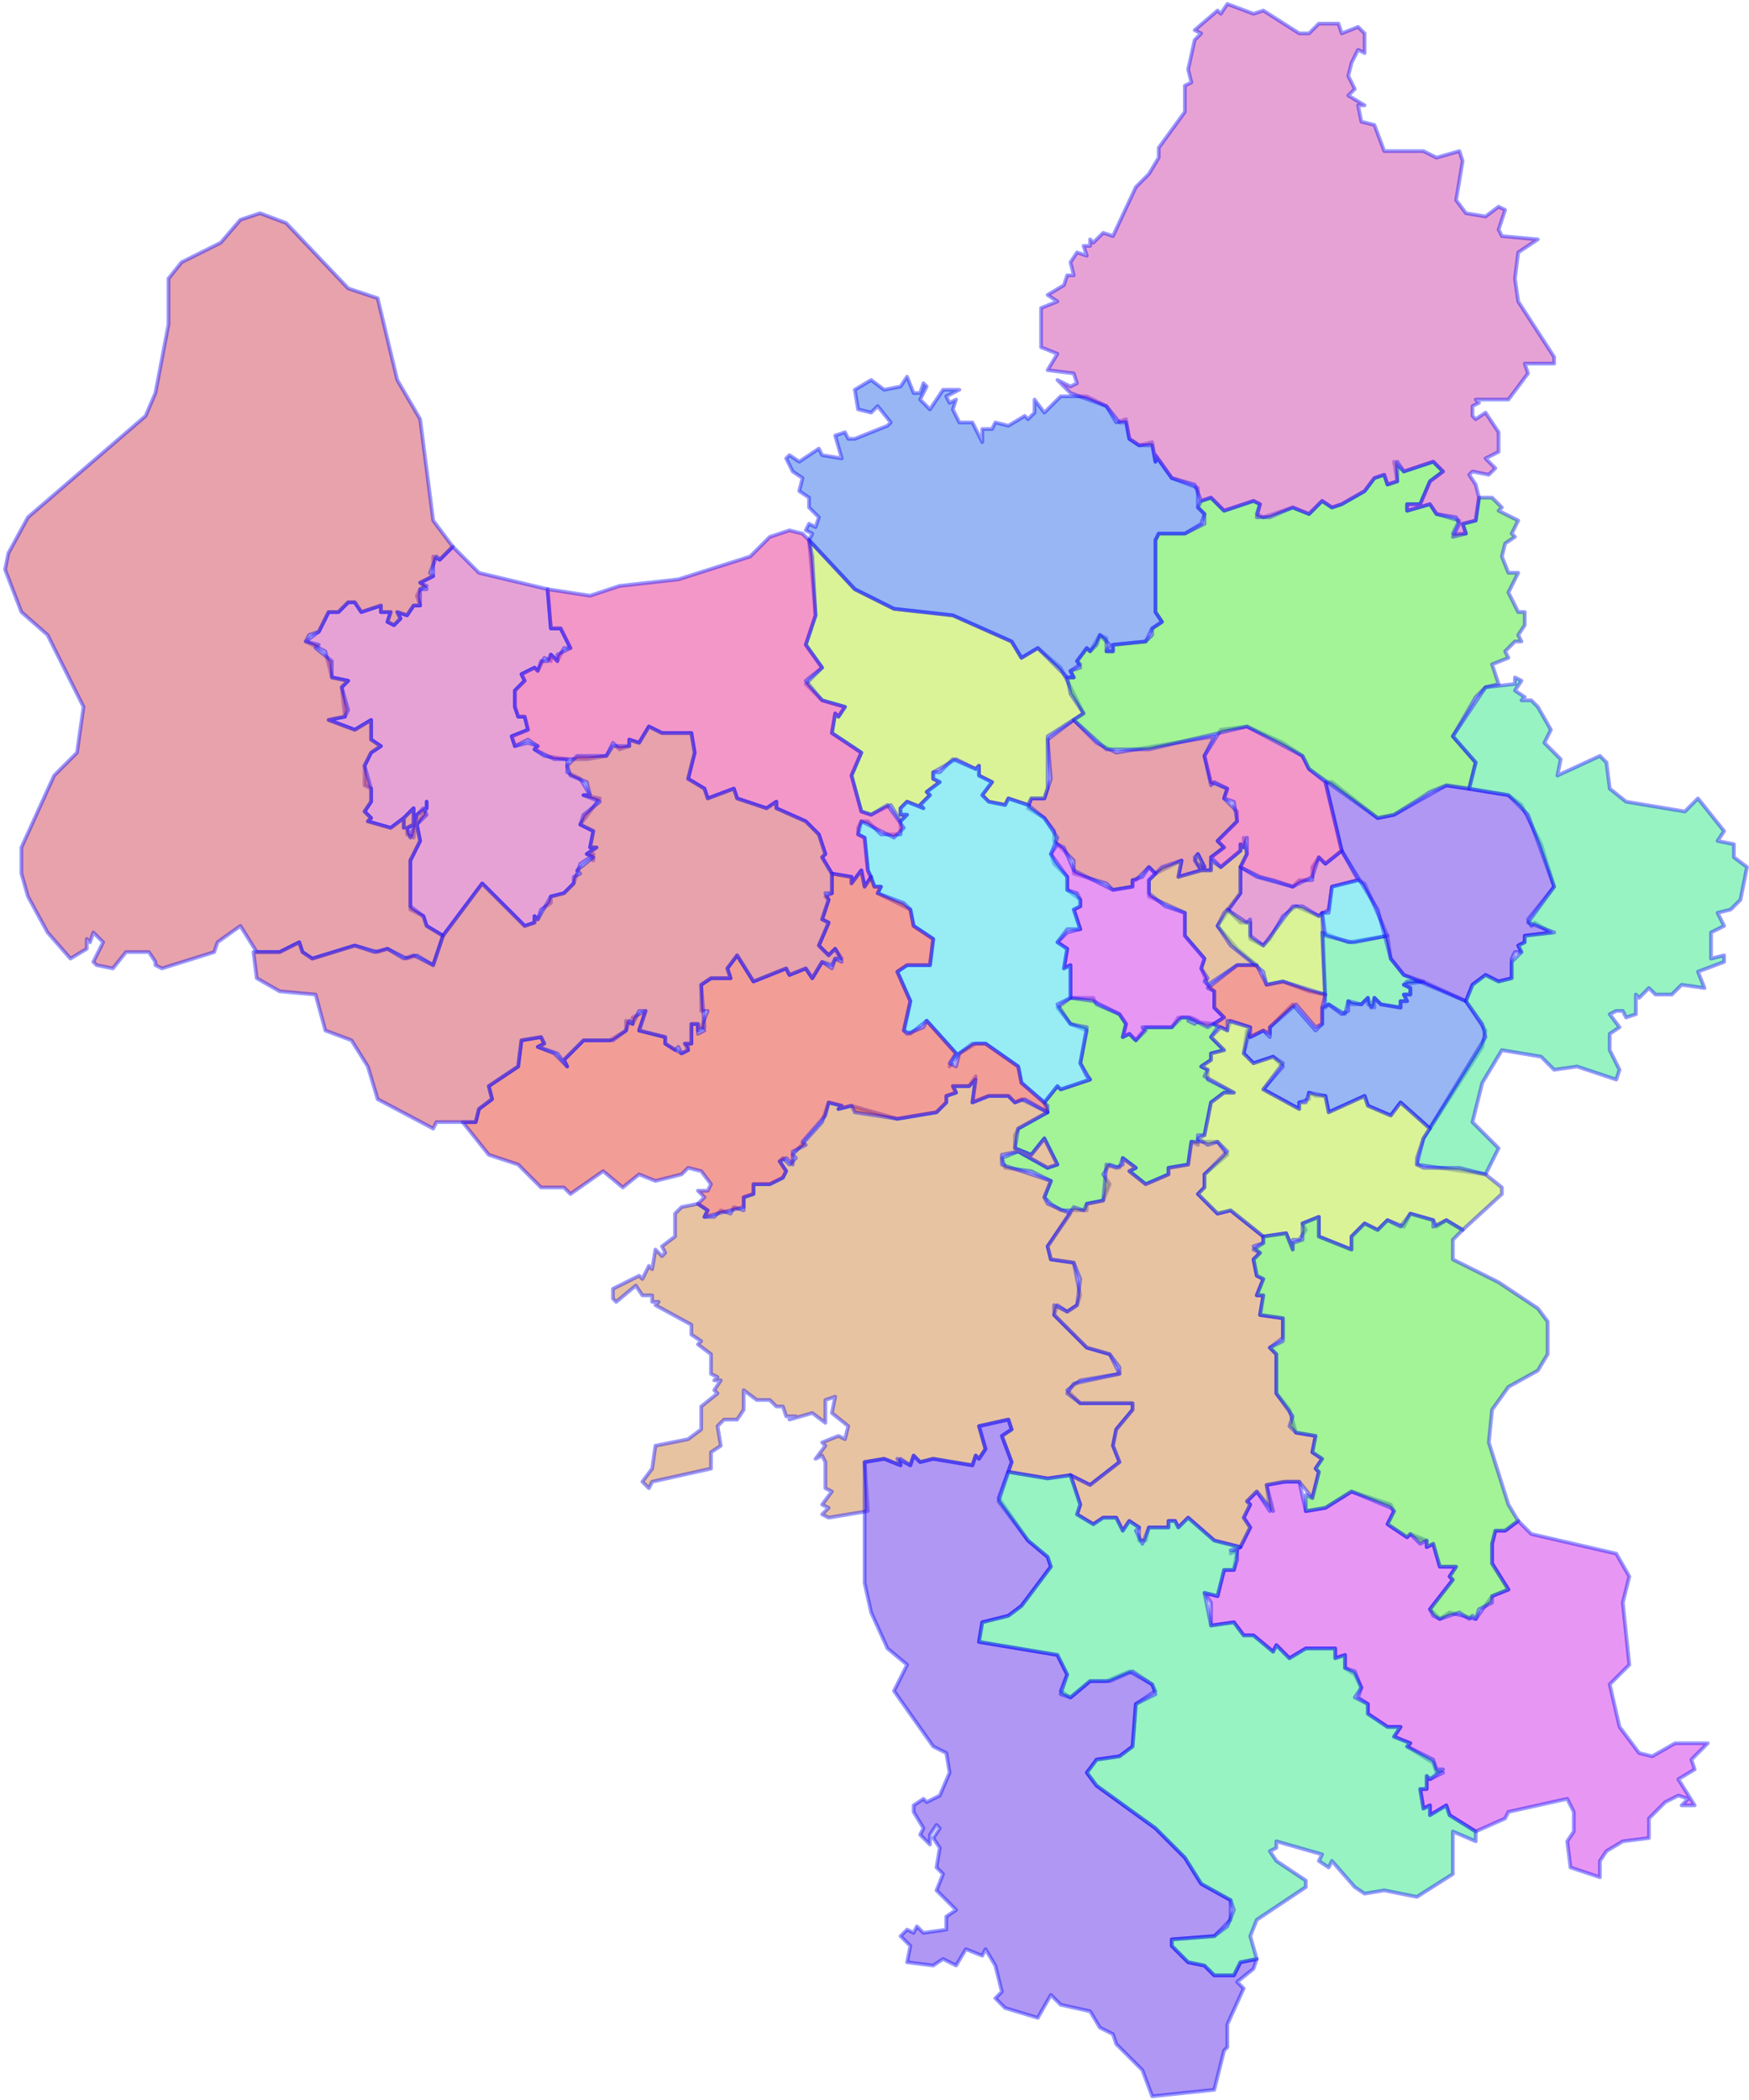 <svg width="469" height="563" viewBox="0 0 469 563" fill="none" xmlns="http://www.w3.org/2000/svg">
<g id="29" name="Hà Nội">
<path id="2930" class="district" name="Ba Đình" fill-rule="evenodd" clip-rule="evenodd" d="M339.635 252.611L338.758 253.488L335.251 251.735V247.353H332.623L329.118 243.846L332.623 239.465V232.454L337.006 235.082L346.646 237.711L348.398 235.958H351.903V232.454L353.656 229.824L355.408 231.577L359.79 228.071L364.171 235.958L357.161 237.711L356.284 243.846L353.656 245.599L347.522 242.971L344.016 245.599L340.511 251.735L339.635 252.611Z" fill="#D147AC" fill-opacity="0.5" stroke="#0000FF" stroke-opacity="0.4" stroke-linecap="round" stroke-linejoin="round"/>
<g id="2929" class="district" name="Bắc Từ Liêm">
<path id="Vector" fill-rule="evenodd" clip-rule="evenodd" d="M303.702 235.958V237.711L298.446 238.589L296.693 236.835L287.929 234.207V230.701L282.671 225.442V222.812L280.042 219.306L275.661 216.677L276.537 214.048H280.042L281.794 208.79L280.918 198.272L287.929 193.012L294.065 199.149L299.322 201.777L325.614 197.396L322.983 202.653L324.735 209.665L329.118 211.418L328.241 214.048L331.746 217.553V220.183L326.489 225.442L328.241 227.193L324.735 229.824V233.33H322.107V231.577L322.983 232.454L321.23 228.948L320.354 229.824L322.107 233.33L315.973 235.082L316.849 230.701L309.838 234.207L308.086 232.454L304.581 235.958H303.702Z" fill="#D1475A" fill-opacity="0.5"/>
<path id="Vector_2" d="M322.107 233.33H324.735V229.824L328.241 227.193L326.489 225.442L331.746 220.183V217.553L328.241 214.048L329.118 211.418L324.735 209.665L322.983 202.653L325.614 197.396L299.322 201.777L294.065 199.149L287.929 193.012L280.918 198.272L281.794 208.79L280.042 214.048H276.537L275.661 216.677L280.042 219.306L282.671 222.812V225.442L287.929 230.701V234.207L296.693 236.835L298.446 238.589L303.702 237.711V235.958H304.581L308.086 232.454L309.838 234.207L316.849 230.701L315.973 235.082L322.107 233.33ZM322.107 233.33V231.577L322.983 232.454L321.23 228.948L320.354 229.824L322.107 233.33Z" stroke="#0000FF" stroke-opacity="0.4" stroke-linecap="round" stroke-linejoin="round"/>
</g>
<g id="2928" class="district" name="Cầu Giấy">
<path id="Vector_3" fill-rule="evenodd" clip-rule="evenodd" d="M337.006 258.748H331.746L323.859 264.006L322.107 259.624L322.983 256.994L317.725 250.86V244.723L308.086 240.342V235.958L311.591 232.454L316.849 230.701L315.973 235.082L322.107 233.33L320.354 230.701L321.23 228.948L322.983 232.454L322.107 231.577V233.33H324.735V230.701L327.365 232.454L332.623 228.071V226.317L333.499 227.193V224.565L334.375 228.948L332.623 232.454V239.465L326.489 248.23L331.746 254.364L337.006 258.748Z" fill="#D18847" fill-opacity="0.5"/>
<path id="Vector_4" d="M322.107 233.33L315.973 235.082L316.849 230.701L311.591 232.454L308.086 235.958V240.342L317.725 244.723V250.86L322.983 256.994L322.107 259.624L323.859 264.006L331.746 258.748H337.006L331.746 254.364L326.489 248.23L332.623 239.465V232.454L334.375 228.948L333.499 224.565V227.193L332.623 226.317V228.071L327.365 232.454L324.735 230.701V233.33H322.107ZM322.107 233.33L320.354 230.701L321.23 228.948L322.983 232.454L322.107 231.577V233.33Z" stroke="#0000FF" stroke-opacity="0.4" stroke-linecap="round" stroke-linejoin="round"/>
</g>
<path id="2927" class="district" name="Đống Đa" fill-rule="evenodd" clip-rule="evenodd" d="M351.027 265.759L344.016 263.129L339.635 264.006L338.758 260.499L329.994 253.488L326.49 248.23L328.241 244.723L329.118 243.846L334.375 247.353L335.251 246.476V250.86L338.758 253.488L346.646 242.971H349.274L353.655 245.599L354.532 244.723L355.408 266.635L351.027 265.759Z" fill="#B7E830" fill-opacity="0.5" stroke="#0000FF" stroke-opacity="0.4" stroke-linecap="round" stroke-linejoin="round"/>
<path id="2926" class="district" name="Hà Đông" fill-rule="evenodd" clip-rule="evenodd" d="M281.794 322.728L280.042 320.975L281.794 316.593L276.537 313.963L269.526 313.087L268.65 310.459L273.032 308.705L280.918 313.087L283.548 312.21L280.042 305.199L276.537 309.581L272.156 307.828V304.322L273.032 302.571L280.918 298.187L280.042 295.557L283.548 291.176L284.424 292.053L292.31 289.423L289.681 285.041L291.434 276.276L287.053 274.523L283.548 270.141L287.053 267.512H293.186L294.065 269.264L300.198 271.894L301.95 274.523L301.075 278.028L302.826 277.153L304.581 278.904L307.209 275.4H314.219L315.973 272.77H319.478L321.23 273.647L320.354 274.523L318.602 273.647L325.614 274.523L326.489 275.4L324.735 278.028L328.241 281.535L324.735 282.412V284.165L322.107 285.916L323.859 286.793V289.423L330.87 292.929H328.241L324.735 295.557L322.983 304.322H321.23V306.952L319.478 306.075L318.602 312.21L313.343 313.087V314.84L307.209 317.47L302.826 313.963L304.581 313.087L301.075 310.459L300.198 313.087L297.57 312.21L295.817 314.84L297.57 317.47L295.817 321.852L291.434 322.728V324.481H284.424L281.794 322.728Z" fill="#49E830" fill-opacity="0.5" stroke="#0000FF" stroke-opacity="0.4" stroke-linecap="round" stroke-linejoin="round"/>
<path id="2925" class="district" name="hai Bà Trưng" fill-rule="evenodd" clip-rule="evenodd" d="M361.543 268.388L360.666 271.894L356.284 269.264L355.408 270.141L354.532 249.983L361.543 252.611L372.059 250.86L372.935 256.994L376.44 261.376L381.699 263.129L376.44 264.006L378.192 264.882V266.635H376.44L377.316 268.388H375.564V270.141L370.307 269.264L368.555 267.512V270.141L366.8 269.264V267.512L365.048 269.264H362.419L361.543 268.388Z" fill="#30E886" fill-opacity="0.5" stroke="#0000FF" stroke-opacity="0.4" stroke-linecap="round" stroke-linejoin="round"/>
<path id="2924" class="district" name="Hoàn Kiếm" fill-rule="evenodd" clip-rule="evenodd" d="M362.419 252.611L355.408 250.86L354.532 244.723H356.284L357.161 237.711L364.171 235.958L365.924 236.835L372.059 250.86L363.295 252.611H362.419Z" fill="#30DCE8" fill-opacity="0.5" stroke="#0000FF" stroke-opacity="0.4" stroke-linecap="round" stroke-linejoin="round"/>
<path id="2923" class="district" name="Hoàng Mai" fill-rule="evenodd" clip-rule="evenodd" d="M352.779 293.806L351.027 292.929V294.681L348.398 295.557V297.31L338.758 292.053L344.016 285.916L341.387 283.288L336.13 285.041L333.499 282.412L334.375 276.276L335.251 278.028L338.758 276.276L340.511 278.028V275.4L346.646 269.264L352.779 276.276L354.532 274.523V270.141L356.284 269.264L359.79 271.894L361.543 271.017V268.388L365.048 269.264L366.8 267.512L367.676 270.141L368.555 267.512L370.307 269.264L375.564 270.141V268.388H377.316L376.44 266.635H378.192V264.882L376.44 264.005L377.316 263.129H381.699L393.092 268.388L398.349 276.276L397.473 280.658L383.452 302.571L375.564 295.557L372.935 299.063L366.8 296.434L365.924 293.806L356.284 298.187L355.408 293.806H352.779Z" fill="#306EE8" fill-opacity="0.5" stroke="#0000FF" stroke-opacity="0.4" stroke-linecap="round" stroke-linejoin="round"/>
<path id="2922" class="district" name="Long Biên" fill-rule="evenodd" clip-rule="evenodd" d="M393.092 268.388L376.44 261.376L372.935 256.994L369.431 243.846L359.79 228.071L355.408 209.665H357.16L369.431 219.306L373.811 218.43L387.833 210.541L404.484 213.171L407.989 215.801L413.248 226.317L416.752 237.711L409.741 246.476L410.62 248.23L411.496 247.353L415.876 249.983L408.865 250.86V252.611L407.113 253.488L407.989 255.241H406.236L405.36 256.994V262.252L401.855 263.129L398.349 261.376L394.844 264.006L393.092 268.388Z" fill="#6130E8" fill-opacity="0.5" stroke="#0000FF" stroke-opacity="0.4" stroke-linecap="round" stroke-linejoin="round"/>
<path id="2921" class="district" name="Nam Từ Liêm" fill-rule="evenodd" clip-rule="evenodd" d="M328.241 272.77L323.859 275.4L318.602 272.77H316.849L314.219 275.4H306.333L307.209 276.276L304.581 278.904L302.826 277.153L301.074 278.028L301.95 274.523L300.198 271.894L293.186 268.388L287.053 267.512V258.748L285.3 259.624L286.176 254.364L283.548 252.611L286.176 249.983L289.681 249.107L287.929 243.846L289.681 242.971V241.218L286.176 238.589V235.082L282.67 231.577L281.794 228.948L283.548 226.317L285.3 227.193L287.929 233.33L298.446 238.589L303.702 237.711V235.958L306.333 235.082L308.086 232.454L309.838 234.207L308.086 235.958V239.465L312.467 242.971L317.725 244.723V250.86L322.983 256.994L322.107 259.624L323.859 262.252L322.983 263.129L325.614 265.759V270.141L328.241 272.77Z" fill="#D030E8" fill-opacity="0.5" stroke="#0000FF" stroke-opacity="0.4" stroke-linecap="round" stroke-linejoin="round"/>
<path id="2920" class="district" name="Tây Hồ" fill-rule="evenodd" clip-rule="evenodd" d="M337.882 235.082L332.623 232.454L334.375 228.948V224.565L333.499 227.193L332.623 226.317V228.071L327.366 232.454L324.735 229.824L328.241 227.193L326.49 225.442L331.746 220.183L330.87 214.924L328.241 214.048L329.118 211.418L325.614 209.665L324.735 210.541L322.983 202.653L327.366 195.642L334.375 194.765L344.016 199.149L349.274 202.653L351.027 206.159L355.408 209.665L359.79 228.071L355.408 231.577L353.655 229.824L351.903 235.082L346.646 237.711L341.387 235.958L337.882 235.082Z" fill="#E83092" fill-opacity="0.5" stroke="#0000FF" stroke-opacity="0.4" stroke-linecap="round" stroke-linejoin="round"/>
<path id="2919" class="district" name="Thanh Xuân" fill-rule="evenodd" clip-rule="evenodd" d="M354.532 274.523L352.779 275.4L347.522 269.264L340.511 275.4V277.153L338.758 276.276L335.251 278.028V275.4L329.994 273.647L329.118 276.276L325.614 274.523L328.241 272.77L325.614 270.141V265.759L323.859 264.882L331.746 258.748H337.006L339.635 264.006L344.016 263.129L355.408 266.635L354.532 270.141V274.523Z" fill="#E83D30" fill-opacity="0.5" stroke="#0000FF" stroke-opacity="0.4" stroke-linecap="round" stroke-linejoin="round"/>
<g id="2918" class="district" name="Sơn Tây">
<path id="Vector_5" fill-rule="evenodd" clip-rule="evenodd" d="M159.982 227.193L157.353 228.948H159.106V230.701L158.229 229.824L155.601 231.577L153.847 236.835L151.218 239.465L147.714 240.342V242.095L145.084 243.846L144.208 246.476L143.331 245.599V247.353L140.703 248.23L129.309 236.835L118.793 250.86L114.412 248.23L113.536 245.599L110.03 243.846V230.701L112.659 225.442L111.782 221.059L114.412 216.677L111.782 218.43L110.906 224.565L109.154 223.689V221.936L110.906 221.059V216.677L108.277 219.306L104.772 221.936L98.638 220.183L99.514 219.306L97.761 217.553L99.514 214.924V211.418L97.761 210.542V205.283L99.514 201.777L102.143 200.025L99.514 198.272V193.012L95.132 195.642L88.121 193.012L92.503 192.135L91.627 184.247L93.379 182.496L88.998 181.619L87.245 174.608L81.987 171.978L85.492 169.348L88.121 164.09H90.75L93.379 161.46H95.132L96.885 164.09L102.143 162.337V164.09H104.772L103.895 166.719L105.649 167.595L107.401 165.844L106.525 164.09L109.154 164.966L110.906 162.337H112.659L111.782 159.708L112.659 157.955H114.412L112.659 156.202L116.165 154.448V149.19L117.917 150.066L121.422 146.561L128.433 153.572L146.837 157.955L147.714 168.472H150.342L152.971 173.731H151.218L149.466 177.237L147.714 175.483V177.237L145.96 176.359L144.208 179.866L143.331 178.99L139.826 180.743L140.703 182.496L138.074 185.124V189.507L138.95 192.135H140.703L141.579 195.642L137.197 197.396L138.074 200.025L141.579 199.149L144.208 200.025L143.331 200.9L145.96 202.653L152.095 203.53V207.037L155.601 208.79L158.229 213.171H156.477L160.858 214.048L155.601 221.059L159.106 222.812L158.229 227.193H159.982Z" fill="#D147AC" fill-opacity="0.5"/>
<path id="Vector_6" d="M114.412 216.677L111.782 221.059L112.659 225.442L110.03 230.701V243.846L113.536 245.599L114.412 248.23L118.793 250.86L129.309 236.835L140.703 248.23L143.331 247.353V245.599L144.208 246.476L145.084 243.846L147.714 242.095V240.342L151.218 239.465L153.847 236.835L155.601 231.577L158.229 229.824L159.106 230.701V228.948H157.353L159.982 227.193H158.229L159.106 222.812L155.601 221.059L160.858 214.048L156.477 213.171H158.229L155.601 208.79L152.095 207.037V203.53L145.96 202.653L143.331 200.9L144.208 200.025L141.579 199.149L138.074 200.025L137.197 197.396L141.579 195.642L140.703 192.135H138.95L138.074 189.507V185.124L140.703 182.496L139.826 180.743L143.331 178.99L144.208 179.866L145.96 176.359L147.714 177.237V175.483L149.466 177.237L151.218 173.731H152.971L150.342 168.472H147.714L146.837 157.955L128.433 153.572L121.422 146.561L117.917 150.066L116.165 149.19V154.448L112.659 156.202L114.412 157.955H112.659L111.782 159.708L112.659 162.337H110.906L109.154 164.966L106.525 164.09L107.401 165.844L105.649 167.595L103.895 166.719L104.772 164.09H102.143V162.337L96.885 164.09L95.132 161.46H93.379L90.75 164.09H88.121L85.492 169.348L81.987 171.978L87.245 174.608L88.998 181.619L93.379 182.496L91.627 184.247L92.503 192.135L88.121 193.012L95.132 195.642L99.514 193.012V198.272L102.143 200.025L99.514 201.777L97.761 205.283V210.542L99.514 211.418V214.924L97.761 217.553L99.514 219.306L98.638 220.183L104.772 221.936L108.277 219.306M114.412 216.677L111.782 218.43L110.906 224.565L109.154 223.689V221.936L110.906 221.059V216.677L108.277 219.306M114.412 216.677V214.924M108.277 219.306V221.936" stroke="#0000FF" stroke-opacity="0.4" stroke-linecap="round" stroke-linejoin="round"/>
</g>
<g id="2917" class="district" name="Ba Vì">
<path id="Vector_7" fill-rule="evenodd" clip-rule="evenodd" d="M41.675 257.87L39.922 255.241H33.788L30.282 259.624L25.9 258.748L25.024 257.87L27.653 252.611L25.024 249.983L24.148 252.611L23.271 251.735V254.364L18.89 256.994L12.755 249.983L7.497 240.342L5.744 234.207V227.193L14.508 207.913L20.642 201.777L22.395 189.507L12.755 170.225L5.744 164.09L1.363 152.696L2.239 148.314L7.497 138.673L39.046 111.502L41.675 105.367L45.18 86.962V74.691L48.685 70.309L59.202 65.05L64.46 58.915L69.718 57.162L76.729 59.791L93.379 77.321L101.267 79.95L106.525 101.861L112.659 112.378L116.165 139.549L121.422 146.561L117.917 150.066L117.041 149.19L115.288 153.572L116.165 154.448L112.659 156.202L114.412 157.078L112.659 157.955V162.337H110.906L109.154 164.966L106.525 164.09L107.401 165.843L105.649 167.595L103.895 166.719L104.772 164.09H102.143V162.337L96.885 164.09L95.132 161.46H93.379L90.75 164.09H88.121L85.492 169.348L82.863 170.225L81.987 171.978L85.492 172.855L84.616 173.731L88.998 177.237V181.619L93.379 182.496L91.627 184.247L93.379 190.384L92.503 192.135L88.121 193.012L95.132 195.642L99.514 193.012V198.272L102.143 200.025L99.514 201.777L97.761 205.283L99.514 211.418V214.924L97.761 217.552L99.514 219.306L98.638 220.183L104.772 221.936L108.277 219.306L110.906 216.677V221.059L109.154 221.936L110.03 224.565L111.782 218.43L113.536 216.677L114.412 218.43L111.782 221.059L112.659 225.442L110.03 230.701V242.971L113.536 245.599L114.412 248.229L118.793 250.86L116.165 258.748L111.782 256.117L109.154 256.994L103.895 254.364L101.267 255.241L95.132 253.488L83.74 256.994L81.111 255.241L80.234 252.611L74.976 255.241H68.842L64.46 248.229L58.325 252.611L57.449 255.241L43.428 259.624L41.675 258.748V257.87Z" fill="#D1475A" fill-opacity="0.5"/>
<path id="Vector_8" d="M114.412 214.924V216.677M108.277 219.306L104.772 221.936L98.638 220.183L99.514 219.306L97.761 217.552L99.514 214.924V211.418L97.761 205.283L99.514 201.777L102.143 200.025L99.514 198.272V193.012L95.132 195.642L88.121 193.012L92.503 192.135L93.379 190.384L91.627 184.247L93.379 182.496L88.998 181.619V177.237L84.616 173.731L85.492 172.855L81.987 171.978L82.863 170.225L85.492 169.348L88.121 164.09H90.75L93.379 161.46H95.132L96.885 164.09L102.143 162.337V164.09H104.772L103.895 166.719L105.649 167.595L107.401 165.843L106.525 164.09L109.154 164.966L110.906 162.337H112.659V157.955L114.412 157.078L112.659 156.202L116.165 154.448L115.288 153.572L117.041 149.19L117.917 150.066L121.422 146.561L116.165 139.549L112.659 112.378L106.525 101.861L101.267 79.95L93.379 77.321L76.729 59.791L69.718 57.162L64.46 58.915L59.202 65.05L48.685 70.309L45.18 74.691V86.962L41.675 105.367L39.046 111.502L7.497 138.673L2.239 148.314L1.363 152.696L5.744 164.09L12.755 170.225L22.395 189.507L20.642 201.777L14.508 207.913L5.744 227.193V234.207L7.497 240.342L12.755 249.983L18.89 256.994L23.271 254.364V251.735L24.148 252.611L25.024 249.983L27.653 252.611L25.024 257.87L25.9 258.748L30.282 259.624L33.788 255.241H39.922L41.675 257.87V258.748L43.428 259.624L57.449 255.241L58.325 252.611L64.46 248.229L68.842 255.241H74.976L80.234 252.611L81.111 255.241L83.74 256.994L95.132 253.488L101.267 255.241L103.895 254.364L109.154 256.994L111.782 256.117L116.165 258.748L118.793 250.86L114.412 248.229L113.536 245.599L110.03 242.971V230.701L112.659 225.442L111.782 221.059L114.412 218.43L113.536 216.677L111.782 218.43L110.03 224.565L109.154 221.936L110.906 221.059V216.677L108.277 219.306ZM108.277 219.306V221.936" stroke="#0000FF" stroke-opacity="0.4" stroke-linecap="round" stroke-linejoin="round"/>
</g>
<path id="2916" class="district" name="Chương Mỹ" fill-rule="evenodd" clip-rule="evenodd" d="M206.428 375.316H202.923L199.418 372.686V377.945L197.665 380.573H194.16L192.407 382.327L193.283 387.587L190.655 389.338V393.722L174.879 397.226L174.003 398.979L172.25 397.226L174.879 393.722L175.755 387.587L184.52 385.833L188.026 383.204V377.069L192.407 373.563L191.531 372.686L193.283 370.057H191.531L192.407 369.18L190.655 368.304V363.045L187.15 360.416L188.026 359.539L185.396 357.786V355.157L175.755 349.898L176.634 349.021H174.879V347.268H172.25L170.498 344.64L165.239 349.021L164.363 348.145V345.517L171.374 342.011L172.25 342.887L174.003 339.38L174.879 340.257L175.755 334.999L177.51 336.752L178.386 335.876L177.51 334.123L181.015 331.493V325.358L182.767 323.605L187.15 322.728L189.778 324.481L188.902 326.234H191.531L193.283 324.481L195.912 325.358L196.788 323.605L199.418 324.481V320.975L202.047 320.098V317.47H206.428L209.935 315.716L210.811 313.963L209.059 311.335L209.935 310.459L211.688 312.21L213.439 310.459L212.564 309.581L220.451 300.818L222.203 295.557L225.708 296.434L224.832 297.31L228.337 296.434L240.607 299.941L251.124 298.187L253.752 295.557V293.806L256.381 292.929L255.505 291.176H259.885L261.64 288.546L260.761 295.557L265.145 293.806H270.402L272.156 295.557L273.908 294.681L280.918 298.187L273.032 302.571L272.156 307.828L276.537 309.581L280.042 305.199L283.548 312.21L280.918 313.087L273.032 308.705L268.65 309.581V312.21L281.794 316.593L280.042 320.975L280.918 322.728L287.053 325.358L280.918 334.123L281.794 337.627L287.929 338.504L289.681 347.268L288.805 349.898L286.176 351.652L283.548 349.898L282.67 352.529L291.434 361.292L297.57 363.045L300.198 368.304L289.681 370.057L286.176 372.686L289.681 376.192H303.702V377.945L299.322 383.204L298.446 387.587L300.198 391.968L292.31 398.103L287.053 395.475L280.918 396.351L270.402 394.598L271.278 391.968L268.65 384.957L271.278 383.204L270.402 380.573L262.516 382.327L264.268 388.461L262.516 391.091L261.64 390.215L260.761 392.845L250.245 391.091L246.74 391.968L244.988 390.215L244.112 392.845L241.483 391.091V392.845L237.101 391.091L231.843 391.968L232.719 405.116L222.203 406.867L220.451 405.991L222.203 404.239L220.451 403.363L223.08 399.856L221.327 398.979V391.968L220.451 390.215L218.696 391.091L221.327 387.587L220.451 386.71L224.832 384.957L226.585 385.833L227.461 382.327L223.08 378.822L223.956 374.439L221.327 375.316V381.45L217.82 378.822L211.688 380.573L213.439 379.698H210.811L209.935 377.069H208.181L206.428 375.316Z" fill="#D18847" fill-opacity="0.5" stroke="#0000FF" stroke-opacity="0.4" stroke-linecap="round" stroke-linejoin="round"/>
<path id="2915" class="district" name="Đan Phượng" fill-rule="evenodd" clip-rule="evenodd" d="M275.661 215.801L270.402 214.048L269.526 215.801L265.145 214.924L263.392 213.171L266.021 209.665L262.516 207.913V205.283L261.64 206.159L256.381 203.53L250.245 207.037V208.79L252 209.665L248.493 212.295L249.369 213.171L246.74 215.801L247.617 216.677L243.235 214.924L241.483 216.677V218.43H243.235L241.483 220.183L238.853 215.801L233.596 218.43L230.967 217.552L228.337 207.913L230.967 201.777L223.08 196.518L223.956 191.261L224.832 192.135L226.585 189.507L220.451 187.754L216.068 183.371L220.451 178.99L216.068 172.855L218.696 164.966L216.944 144.807L229.213 157.955L239.729 163.213L255.505 164.966L271.278 171.978L273.908 176.359L278.289 173.731L284.424 178.99L290.558 191.261L280.918 197.396V211.418L280.042 214.048H276.537L275.661 215.801Z" fill="#B7E830" fill-opacity="0.5" stroke="#0000FF" stroke-opacity="0.4" stroke-linecap="round" stroke-linejoin="round"/>
<path id="2914" class="district" name="Đông Anh" fill-rule="evenodd" clip-rule="evenodd" d="M380.823 214.048L373.811 218.43L369.431 219.306L351.027 206.159L349.274 202.653L334.375 194.765L308.086 200.9H296.693L287.929 193.012L290.558 191.261L287.053 186L286.176 181.619H287.929L287.053 179.866L289.681 178.99L288.805 177.237L291.434 173.731L292.31 174.608L294.941 170.225L296.693 171.101V174.608H298.446V172.854L307.209 171.978L308.962 170.225V168.472L311.591 166.719L309.838 164.09V144.807L310.714 143.054H317.725L322.983 140.425V137.796L321.23 136.043L322.107 134.29L324.735 133.413L328.241 136.92L336.13 134.29L337.882 135.167L337.006 137.796L338.758 138.673L346.646 136.043L351.027 137.796L354.532 134.29L357.161 136.043L359.79 135.167L365.924 131.661L368.555 128.155L371.182 127.279L372.059 129.908L374.687 129.031L373.811 123.772L376.44 126.402L384.328 123.772L386.957 126.402L383.452 129.031L380.823 135.167H377.316V136.92L383.452 135.167L385.204 137.796L391.339 139.549L389.587 143.054H393.092L392.215 140.425L395.72 139.549L396.597 133.413H400.103L402.731 136.043L401.855 136.92L407.113 139.549L405.36 143.054L406.236 143.931L403.608 145.685L402.731 149.19L404.484 153.572H407.113L404.484 158.831L407.113 164.09H408.865V167.595L407.113 170.225L407.989 171.978H406.236L403.608 174.608L404.484 176.36L400.103 178.113L401.855 183.371L398.349 184.247L395.72 186.878L389.587 197.396L395.72 204.406L393.968 211.418L387.833 210.541L383.452 212.295L380.823 214.048Z" fill="#49E830" fill-opacity="0.5" stroke="#0000FF" stroke-opacity="0.4" stroke-linecap="round" stroke-linejoin="round"/>
<path id="2913" class="district" name="Gia Lâm" fill-rule="evenodd" clip-rule="evenodd" d="M433.404 271.017L431.651 271.894L434.28 275.4L431.651 277.153V281.535L434.28 286.793L433.404 289.423L422.888 285.916L416.752 286.793L413.248 283.288L402.731 281.535L397.473 290.3L394.844 300.818L401.855 307.828L398.349 314.84L379.947 312.21L381.699 305.199L398.349 278.028L397.473 274.523L393.092 268.388L394.844 264.006L398.349 261.376L401.855 263.129L405.36 262.252V257.87L407.989 255.241L407.113 253.488L408.865 252.611V250.86L416.752 249.983L409.741 247.353L416.752 237.711L409.741 218.43L404.484 213.171L393.968 211.418L395.72 204.406L389.587 197.396L398.349 184.247L406.236 183.371V181.619L407.989 182.496L406.236 185.124L408.865 186.878L407.989 187.754H410.62L412.372 189.507L415.876 195.642L414.125 199.149L418.505 203.53L417.628 207.913L429.022 202.653L430.774 204.406L431.651 211.418L436.033 214.924L451.806 217.553L455.313 214.048L462.322 222.812L460.57 225.442L464.953 226.317V229.824L468.458 232.454L466.705 241.218L464.077 243.846L460.57 244.723L462.322 248.23L458.818 249.983V256.994L462.322 256.117V257.87L455.313 260.499L457.066 264.882L450.93 264.006L448.301 266.635H443.92L442.167 264.882L439.538 267.512L438.661 266.635V271.894L436.033 272.77L435.156 271.017H433.404Z" fill="#30E886" fill-opacity="0.5" stroke="#0000FF" stroke-opacity="0.4" stroke-linecap="round" stroke-linejoin="round"/>
<path id="2912" class="district" name="Hoài Đức" fill-rule="evenodd" clip-rule="evenodd" d="M292.31 289.423L284.424 292.053L283.548 291.176L280.042 295.557L273.908 290.3L273.032 285.916L264.268 279.782H261.64L257.256 282.412L254.629 285.916L256.381 282.412L248.493 273.647L244.112 277.153L242.359 276.276L244.112 268.388L240.607 260.499L243.235 258.748H249.369L250.245 251.735L244.988 248.23L244.112 243.846L235.348 239.465L236.224 237.711H234.472L232.719 233.33L231.843 224.565L230.091 223.689V221.936L230.967 220.183H232.719L236.224 223.689H241.483V220.183L243.235 218.43H241.483V216.677L243.235 214.924L247.617 216.677L246.74 215.801L249.369 213.171L248.493 212.295L252 209.665L250.245 208.79V207.037H252L255.505 203.53L261.64 206.159L262.516 205.283V207.914L266.021 209.665L263.392 213.171L265.145 214.924L269.526 215.801L270.402 214.048L275.661 215.801L280.042 219.306L283.548 224.565L281.794 228.948L286.177 235.082V238.589L288.805 239.465L289.681 241.218V242.971L287.929 243.846L289.681 249.107H286.177L283.548 252.611L286.177 254.364L285.3 259.624L287.053 258.748V267.512L283.548 269.264L287.053 274.523L291.434 275.4L289.681 285.041L291.434 288.546L292.31 289.423Z" fill="#30DCE8" fill-opacity="0.5" stroke="#0000FF" stroke-opacity="0.4" stroke-linecap="round" stroke-linejoin="round"/>
<path id="2911" class="district" name="Mê Linh" fill-rule="evenodd" clip-rule="evenodd" d="M309.838 144.807V164.09L311.591 166.719L308.962 168.472L307.209 171.978L298.446 172.855V174.608H296.693L297.57 172.855L294.941 170.225L294.065 172.855L292.31 174.608L291.434 173.731L288.805 177.237L289.681 178.113L287.053 179.866L287.929 181.619H286.177L278.289 173.731L273.908 176.36L271.278 171.978L255.505 164.966L239.729 163.213L229.213 157.955L216.944 144.807L217.82 143.054L216.068 142.178L216.944 140.425L218.696 141.302L219.575 138.673L216.944 136.043V133.413L214.315 131.661L215.192 128.155L212.564 126.402L210.811 122.896L211.688 122.02L214.315 123.772L219.575 120.267L220.451 122.02L225.708 122.896L223.956 116.761L226.585 115.885L227.461 117.638H229.213L237.977 114.131L238.853 113.255L235.348 108.873L233.596 110.626L230.091 109.749L229.213 104.491L233.596 101.861L237.101 104.491L241.483 103.614L243.235 100.985L244.988 105.368H246.74L247.617 102.737L248.493 103.614L246.74 107.12L249.369 109.749L252.876 104.491H257.256L253.752 106.244L254.629 107.997L256.381 107.12L255.505 109.749L257.256 113.255H260.761L263.392 118.514V115.009H266.021L266.897 113.255L270.402 114.131L274.784 111.502L275.661 112.379L277.413 110.626V107.12L280.042 110.626L284.424 106.244H291.434L296.693 108.873L299.322 113.255L301.95 112.379L302.826 117.638L305.457 119.39L308.962 118.514L309.838 123.772V122.02L314.219 128.155L321.23 130.784V136.043L322.983 137.796L322.107 140.425L317.725 143.054H310.714L309.838 144.807Z" fill="#306EE8" fill-opacity="0.5" stroke="#0000FF" stroke-opacity="0.4" stroke-linecap="round" stroke-linejoin="round"/>
<path id="2910" class="district" name="Mỹ Đức" fill-rule="evenodd" clip-rule="evenodd" d="M328.241 549.731L325.614 560.247L308.962 562L306.333 554.989L299.322 547.978L298.446 545.347L294.941 543.594L292.31 539.213L284.424 537.46L281.794 534.83L278.289 540.966L269.526 538.337L266.897 535.706L268.65 533.953L266.897 526.942L264.268 522.56L263.392 524.313L259.009 522.56L256.381 526.942L252.876 525.188L250.245 526.942L243.235 526.066L244.112 521.684L241.483 519.054L243.235 517.301L244.988 518.178L245.864 516.426L247.617 518.178L253.752 517.301V513.795L256.381 512.042L251.124 506.785L252.876 502.401L251.124 500.648L252 495.39L250.245 492.76L252 490.132L251.124 489.255L249.369 491.883V494.513L246.74 491.883L247.617 490.132L244.988 485.749V483.995L247.617 482.244L248.493 483.119L252 481.367L254.629 475.231L253.752 469.973L250.245 468.22L239.729 453.32L243.235 446.309L237.977 441.925L233.596 432.284L231.843 424.397V391.969L237.101 391.091L241.483 392.845L240.607 391.091L244.112 392.845L244.988 390.214L246.74 391.969L250.245 391.091L260.761 392.845L261.64 390.214L262.516 391.091L264.268 388.461L262.516 382.327L270.402 380.573L271.278 383.204L268.65 384.957L271.278 391.969L267.773 401.609L275.661 413.004L280.918 417.385L281.794 420.015L273.908 430.533L270.402 433.161L263.392 434.915L262.516 440.172L283.548 443.679L286.176 448.937L284.424 453.32L287.053 455.074L292.31 450.69H296.693L302.826 448.062L308.962 451.567L309.838 453.32L304.581 456.825L303.702 468.22L300.198 470.849L294.065 471.726L291.434 475.231L294.065 478.737L309.838 490.132L317.725 498.02L322.107 505.032L329.994 509.413V514.672L325.614 519.054L314.219 519.931V521.684L318.602 526.066L322.983 526.942L325.614 529.572H330.87L332.623 526.066L337.006 525.188L336.13 527.819L331.746 531.325L333.499 533.078L329.118 542.718V548.854L328.241 549.731Z" fill="#6130E8" fill-opacity="0.5" stroke="#0000FF" stroke-opacity="0.4" stroke-linecap="round" stroke-linejoin="round"/>
<path id="2909" class="district" name="Phú Xuyên" fill-rule="evenodd" clip-rule="evenodd" d="M403.608 487.502L395.72 491.007L388.709 486.626L387.833 483.995L383.452 486.626V483.995L381.699 484.873L380.823 479.614H382.576V476.108L383.452 476.984L386.957 475.231H385.204L384.328 472.602L377.316 468.22L378.192 467.343L373.811 465.59L375.564 462.961H372.059L366.8 459.455V456.825L364.171 455.074L365.048 452.443L363.295 448.937L360.666 447.186V443.68L358.038 444.556V441.925H350.15L345.768 444.556L342.263 441.049L341.387 442.802L336.13 438.421H333.499L330.87 434.915L324.735 435.791V429.656L322.983 427.027L326.49 427.903L328.241 420.891H330.87L331.746 415.632L329.994 416.509L332.623 414.756L335.251 409.497L333.499 406.867L335.251 403.363L334.375 402.485L337.006 399.856L340.511 405.116L339.635 398.103L344.016 397.226H348.398L350.15 405.116L355.408 404.239L362.419 399.856L372.935 403.363L373.811 405.116L372.059 408.621L377.316 412.127L378.192 411.25L382.576 413.004V414.756L384.328 413.881L386.081 420.015H390.463L388.709 422.643L389.587 423.52L383.452 431.408L386.081 434.038L388.709 432.284L395.72 434.038L400.103 427.903L404.484 426.15L400.103 419.138V413.881L400.979 410.374H403.608L407.113 407.744L410.62 411.25L433.404 416.509L436.909 422.643L435.156 429.656L436.909 446.309L431.651 451.567L434.28 462.961L439.538 469.973L443.044 470.849L449.177 467.343H457.942L453.561 471.726L454.437 474.354L450.054 476.984L454.437 483.995H450.93L452.684 482.244L450.054 481.367L446.549 483.119L442.167 487.502V492.76L435.156 493.636L430.774 496.267L429.022 498.897V503.278L421.135 500.648L420.257 493.636L422.012 491.007V485.749L420.257 482.244L404.484 485.749L403.608 487.502Z" fill="#D030E8" fill-opacity="0.5" stroke="#0000FF" stroke-opacity="0.4" stroke-linecap="round" stroke-linejoin="round"/>
<path id="2908" class="district" name="Phúc Thọ" fill-rule="evenodd" clip-rule="evenodd" d="M233.596 235.082L231.843 237.711L230.967 233.33L228.337 236.835V235.082L223.08 234.207L220.451 229.824L221.327 228.948L219.575 223.689L216.068 220.183L208.181 216.677V214.924L205.552 216.677L197.665 214.048L196.788 211.418L189.778 214.048L188.902 211.418L184.52 208.79L186.272 201.777L185.396 196.518H177.51L174.003 194.765L171.374 199.149L168.745 198.272V200.025L166.118 200.9L164.363 199.149L162.611 202.653L157.353 203.53H148.59L143.331 200.9L144.208 200.025L141.579 198.272L138.074 200.025L137.197 197.396L141.579 195.642L140.703 192.135H138.95L138.074 189.507V185.124L140.703 182.496L139.826 180.743L143.331 178.99L144.208 179.866L145.084 177.237H146.837L147.714 175.483L149.466 177.237V175.483L152.971 173.731L150.342 168.472H147.714L146.837 157.955L158.229 159.707L166.118 157.078L181.891 155.325L201.171 149.19L206.428 143.931L211.688 142.178L215.192 143.054L216.944 144.807L217.82 149.19L218.696 164.966L216.068 172.855L220.451 178.99L216.068 182.496L220.451 187.754L226.585 189.507L224.832 192.135L223.956 191.261L223.08 196.518L230.967 201.777L228.337 207.914L230.967 217.553L233.596 218.43L237.977 215.801L242.359 221.936L239.729 224.565L230.967 220.183L230.091 223.689L231.843 224.565L232.719 233.33L233.596 235.082Z" fill="#E83092" fill-opacity="0.5" stroke="#0000FF" stroke-opacity="0.4" stroke-linecap="round" stroke-linejoin="round"/>
<path id="2907" class="district" name="Quốc Oai" fill-rule="evenodd" clip-rule="evenodd" d="M199.418 323.605L188.902 326.234L189.778 324.481L187.149 322.728L188.902 320.975L187.149 319.223H189.778L190.655 317.47L188.026 313.963L184.52 313.087L182.767 314.84L175.755 316.593L171.374 314.84L166.994 318.346L161.734 313.963L152.971 320.099L151.218 318.346H145.084L138.95 312.21L131.063 309.581L124.052 300.818H127.557L128.433 297.31L131.939 294.681L131.063 291.176L138.95 285.916L139.826 278.904L145.084 278.028L145.96 279.782L144.208 280.658L148.59 282.412L152.095 285.916L151.218 284.165L156.477 278.904H163.487L167.87 276.276V273.647L169.622 274.523V272.77L173.127 271.017L171.374 276.276L178.386 278.028V279.782L182.767 282.412L184.52 281.535L183.644 279.782H185.396V274.523H187.149V277.153L188.902 276.276L188.026 275.4L189.778 271.017H188.026V264.006L190.655 262.252H195.912L195.036 259.624L197.665 256.117L202.047 263.129L210.811 259.624L211.688 261.376L216.068 259.624L217.82 262.252L220.451 257.87L223.08 259.624L223.956 256.994L225.708 257.87L223.956 254.364L222.203 256.117L219.575 253.488L222.203 247.353L220.451 246.476L222.203 241.218L221.327 240.342L223.08 239.465V234.207L228.337 235.082V236.835L230.967 233.33L231.843 237.711L233.596 235.082L234.472 237.711H236.224L235.348 239.465L242.359 242.095L244.112 243.846L244.988 248.23L250.245 251.735L249.369 258.748H243.235L240.607 260.499L244.112 268.388L242.359 276.276L243.235 277.153L247.617 275.4L248.493 273.647L256.381 282.412L254.629 285.041L256.381 285.916L257.256 282.412L260.761 279.782H264.268L273.032 285.916L273.908 290.3L280.918 296.434V298.187L274.784 294.681L272.155 295.557L270.402 293.806H265.145L260.761 295.557L261.64 289.423L259.885 291.176H255.505L256.381 292.929L253.752 293.806V295.557L251.124 298.187L240.607 299.941L229.213 298.187L228.337 296.434L224.832 297.31L225.708 296.434L222.203 295.557L221.327 299.064L215.191 306.075L216.068 306.952L212.564 308.705V312.21L210.811 310.459L209.059 311.335L210.811 313.963L209.935 315.716L206.428 317.47H202.047V320.099L199.418 320.975V323.605Z" fill="#E83D30" fill-opacity="0.5" stroke="#0000FF" stroke-opacity="0.4" stroke-linecap="round" stroke-linejoin="round"/>
<path id="2906" class="district" name="Sóc Sơn" fill-rule="evenodd" clip-rule="evenodd" d="M396.597 133.413L395.72 139.549L392.215 140.425L393.092 143.054L389.587 143.931L391.339 140.425L390.463 138.673L385.204 137.796L383.452 135.167L377.316 136.92V135.167H380.823L383.452 129.031L386.957 126.402L384.328 123.772L376.44 126.402L374.687 123.772V129.031L372.059 129.908L371.182 127.279L368.555 128.155L365.924 131.661L359.79 135.167L357.161 136.043L354.532 134.29L351.027 137.796L346.646 136.043L340.511 138.673H337.006L337.882 135.167L336.13 134.29L328.241 136.92L324.735 133.413L322.107 134.29L320.354 129.908L314.219 128.155L309.838 122.02V123.772L308.962 119.39H305.457L302.826 117.638L301.95 113.255H300.198L296.693 108.873L287.053 105.367L283.548 101.861L287.053 103.614L288.805 102.737L287.929 100.108L280.918 99.232L283.548 94.85L279.166 93.097V82.579L283.548 80.826L280.918 79.073L285.3 76.444L286.176 73.815H287.929L287.053 70.309L288.805 67.679L291.434 68.556L290.558 65.927H292.31V64.174L293.186 65.05L295.817 62.421L298.446 63.297L304.581 50.15L308.086 46.645L310.714 42.262V39.633L317.725 29.992V22.98L319.478 22.104L318.602 18.598L320.354 10.71L322.107 8.957L320.354 8.081L326.489 2.822L327.365 3.698L329.118 1.069L336.13 3.698L338.758 2.822L348.398 8.957H351.027L353.655 6.328H358.914L359.79 8.957L364.171 7.204L365.924 8.957V14.216L364.171 13.339L362.419 16.845L361.543 20.351L363.295 23.857L361.543 25.61L365.924 28.239H364.171L365.048 32.621L368.555 33.498L371.182 40.509H381.699L385.204 42.262L391.339 40.509L392.215 43.139L390.463 53.656L393.092 57.162L398.349 58.038L401.855 55.409L403.608 56.286L401.855 61.544L402.731 63.297L412.372 64.174L407.113 67.679L406.236 74.691L407.113 80.826L416.752 95.726V97.479H408.865L409.741 100.108L404.484 107.12H395.72L396.597 107.997L394.844 108.873V111.502L395.72 112.378L398.349 110.626L401.855 115.885V121.143L398.349 122.896L400.979 125.526L399.225 127.279L394.844 126.402L393.968 127.279L395.72 129.908L396.597 133.413Z" fill="#D147AC" fill-opacity="0.5" stroke="#0000FF" stroke-opacity="0.4" stroke-linecap="round" stroke-linejoin="round"/>
<path id="2905" class="district" name="Thạch Thất" fill-rule="evenodd" clip-rule="evenodd" d="M184.52 281.535L182.767 282.412L181.891 280.658L181.015 281.535L178.386 279.782V278.028L171.374 276.276L173.127 271.017H171.374L169.622 274.523L168.745 273.647L167.87 276.276L164.363 278.904H156.477L151.218 284.165L152.095 285.916L149.466 282.412L144.208 280.658L145.96 279.782L145.084 278.028L139.826 278.904L138.95 285.916L131.063 291.176L131.939 294.681L128.433 297.31L127.557 300.818H117.041L116.165 302.571L101.267 294.681L98.638 285.916L94.256 278.904L87.245 276.276L84.616 266.635L74.976 265.759L68.842 262.252L67.965 255.241H74.976L80.234 252.611L81.111 255.241L83.74 256.994L95.132 253.488L100.39 255.241L103.895 254.364L108.277 256.994L110.906 256.117L116.165 258.748L118.793 250.86L129.309 236.835L140.703 248.23L143.331 247.353V245.599L144.208 246.476L147.714 240.342L151.218 239.465L153.847 236.835V235.082L155.601 234.207L154.723 233.33L159.106 229.824L157.353 228.948L159.982 227.193H158.229L159.106 222.812L155.601 221.059L156.477 218.43L160.858 214.924L156.477 213.171H158.229L157.353 209.665L152.971 207.913L152.095 205.283L154.723 202.653H162.611L164.363 200.025H168.745V198.272L171.374 199.149L174.003 194.765L177.51 196.518H185.396L186.272 201.777L184.52 208.79L188.902 211.418L189.778 214.048L196.788 211.418L197.665 214.048L205.552 216.677L208.181 214.924V216.677L216.068 220.183L219.575 223.689L221.327 228.948L220.451 229.824L223.08 234.207V239.465H221.327L222.203 241.218L220.451 246.476L222.203 247.353L219.575 253.488L222.203 256.117L223.956 254.364L225.708 256.994H223.956L223.08 258.748L220.451 257.87L217.82 262.252L216.068 259.624L211.688 261.376L210.811 259.624L202.047 263.129L197.665 256.117L195.036 259.624L195.912 262.252H190.655L188.026 264.006L188.902 275.4L187.15 276.276V274.523H185.396V279.782H183.644L184.52 280.658V281.535Z" fill="#D1475A" fill-opacity="0.5" stroke="#0000FF" stroke-opacity="0.4" stroke-linecap="round" stroke-linejoin="round"/>
<path id="2904" class="district" name="Thanh Oai" fill-rule="evenodd" clip-rule="evenodd" d="M307.209 413.004H305.457V409.497L302.826 407.744L301.074 410.374L299.322 406.867H295.817L293.186 408.621L288.805 405.991L289.681 403.363L287.053 395.475L292.31 398.103L300.198 391.968L298.446 387.586L299.322 383.204L303.702 377.945V376.192H289.681L286.177 373.563L287.929 370.934L300.198 368.304V366.551L297.57 363.045L291.434 361.292L282.67 352.529V349.898L286.177 351.652L288.805 349.898L289.681 342.887L287.929 338.504L281.794 337.627L280.918 334.122L287.929 323.605L290.558 324.481L291.434 322.728L295.817 321.852L296.693 312.21L299.322 313.087L301.074 312.21V310.459L304.581 313.087L302.826 313.963L307.209 317.47L313.343 314.84V313.087L318.602 312.21L319.478 306.075H326.489L329.118 309.581L322.983 314.84V318.346L321.23 320.098L326.489 325.358L329.994 324.481L338.758 331.493V333.246L336.13 334.122L337.882 335.876L336.13 337.627L337.006 342.011L338.758 342.887L337.006 347.268H338.758L337.882 352.529L344.016 353.405V358.663L340.511 361.292L342.263 363.045V373.563L345.767 377.945L347.522 384.08L352.779 384.957L351.903 389.338L354.532 391.091L352.779 393.722L353.655 394.598L351.903 401.609L348.398 397.226H344.892L339.635 398.103L341.387 405.116L337.006 399.856L334.375 402.485L335.251 403.363L333.499 406.867L335.251 409.497L332.623 414.756L325.614 413.004L318.602 406.867L315.973 409.497L315.097 407.744H313.343V409.497H308.086L307.209 413.004Z" fill="#D18847" fill-opacity="0.5" stroke="#0000FF" stroke-opacity="0.4" stroke-linecap="round" stroke-linejoin="round"/>
<path id="2903" class="district" name="Thanh Trì" fill-rule="evenodd" clip-rule="evenodd" d="M379.947 310.459V312.21L381.699 313.087H391.339L398.349 314.84L402.731 318.346V320.1L392.215 329.739L387.833 327.111L385.204 328.862L384.328 327.111L378.194 325.358L376.44 328.862L372.059 327.111L369.431 329.739L365.924 327.987L362.419 331.493V334.999L353.656 331.493V326.234L349.274 327.987L350.151 329.739L348.398 332.369H346.646V334.999L344.892 330.616L338.758 331.493L329.994 324.481L326.489 325.358L321.23 320.1L322.983 318.346V314.84L329.118 308.705L326.489 306.075L323.859 306.952L321.23 305.199L322.983 304.322L324.735 295.557L328.241 292.929H330.87L322.983 288.546L323.859 286.793L322.107 285.918L324.735 284.165V282.412L328.241 281.535L324.735 278.028L327.365 275.4L329.118 276.276V273.647L335.251 275.4L333.499 282.412L336.13 285.041L341.387 283.288L344.016 285.041L338.758 292.053L348.398 297.31V295.557H350.151L351.027 292.929L355.408 293.806L356.284 298.187L365.924 293.806L366.8 296.434L372.935 299.064L375.564 295.557L383.452 302.571L381.699 305.199L379.947 310.459Z" fill="#B7E830" fill-opacity="0.5" stroke="#0000FF" stroke-opacity="0.4" stroke-linecap="round" stroke-linejoin="round"/>
<path id="2902" class="district" name="Thường Tín" fill-rule="evenodd" clip-rule="evenodd" d="M393.968 434.038L391.339 432.284L386.081 434.038L384.328 433.161L383.452 431.408L389.587 423.52L388.709 422.643L390.463 420.015H386.081L384.328 413.881L382.576 414.756V413.004L380.823 413.881L378.192 411.25L377.316 412.127L372.059 408.621L373.811 405.116L372.935 404.239L362.419 399.856L355.408 404.239L350.151 405.116V400.732L351.903 401.609L353.655 394.598L352.779 393.722L354.532 391.091L351.903 389.338L352.779 384.957L347.522 384.08L345.768 382.327L346.646 379.698L342.263 373.563V363.045L340.511 361.293L344.016 359.539V353.405L337.882 352.529L338.758 347.268H337.006L338.758 342.887L337.006 342.011L336.13 337.627L337.882 335.876L336.13 334.999L338.758 333.246V331.493L344.892 330.616L346.646 334.999V333.246L349.274 332.369V327.987L353.655 326.234V331.493L362.419 334.999V331.493L365.924 327.987L369.431 329.739L372.059 327.111L375.564 328.862L378.192 325.358L384.328 327.111V328.862L387.833 327.111L392.215 329.739L389.587 332.369V337.627L401.855 343.764L412.372 350.774L415.001 354.28V363.045L412.372 367.427L404.484 371.809L400.103 377.945L399.225 386.71L404.484 403.363L407.113 407.744L403.608 410.374H400.979L400.103 413.881V419.138L404.484 426.15L400.103 427.903V429.656L396.597 431.408L395.72 434.038L394.844 433.161L393.968 434.038Z" fill="#49E830" fill-opacity="0.5" stroke="#0000FF" stroke-opacity="0.4" stroke-linecap="round" stroke-linejoin="round"/>
<path id="2901" class="district" name="Ứng Hòa" fill-rule="evenodd" clip-rule="evenodd" d="M363.295 505.908L357.16 498.897L356.284 500.648L353.656 498.897L354.532 497.144L342.263 493.636V495.39L340.511 496.267L342.263 498.897L350.151 504.154V505.908L337.006 514.672L335.251 519.054L337.006 525.188L332.623 526.066L330.87 529.572H325.614L322.983 526.942L318.602 526.066L314.219 521.684V519.931L325.614 519.054L329.118 516.426L330.87 512.042L329.994 509.413L322.107 505.032L317.725 498.02L309.838 490.132L294.065 478.737L291.434 475.231L294.065 471.726L300.198 470.849L303.702 468.22L304.581 456.825L309.838 454.197L308.962 451.567L303.702 448.062L297.57 450.69H292.31L287.053 455.074L284.424 454.197L286.177 448.937L283.548 443.68L262.516 440.172L263.392 434.915L270.402 433.161L273.908 430.533L281.794 420.015L280.918 417.385L275.661 413.004L267.773 402.486L270.402 394.598L280.918 396.351L287.053 395.475L289.681 403.363L288.805 405.991L293.186 408.621L295.817 406.867H299.322L301.075 410.374L302.826 407.744L305.457 409.497L304.581 410.374L306.333 413.881L308.086 409.497H313.343V407.744H315.097L315.973 409.497L318.602 406.867L325.614 413.004L332.623 414.756L329.994 415.632H331.746V418.262L330.87 420.891H328.241L326.489 427.903L322.983 427.027L324.735 435.791L330.87 434.915L333.499 438.421H336.13L341.387 442.802L342.263 441.049L345.767 444.556L350.151 441.925H358.038V444.556L360.666 443.68V447.186L363.295 448.062L365.048 452.443L363.295 455.074L366.8 456.825V459.455L372.059 462.961H375.564L373.811 465.59L378.192 467.343L377.316 468.22L384.328 471.726L385.204 474.355H386.957L383.452 476.984L382.576 476.108V479.614H380.823L381.699 484.873L383.452 483.995V486.626L387.833 483.995L388.709 486.626L395.72 491.007V493.636L389.587 491.007V502.401L379.947 508.536L371.182 506.785L365.924 507.661L363.295 505.908Z" fill="#30E886" fill-opacity="0.5" stroke="#0000FF" stroke-opacity="0.4" stroke-linecap="round" stroke-linejoin="round"/>
</g>
</svg>
